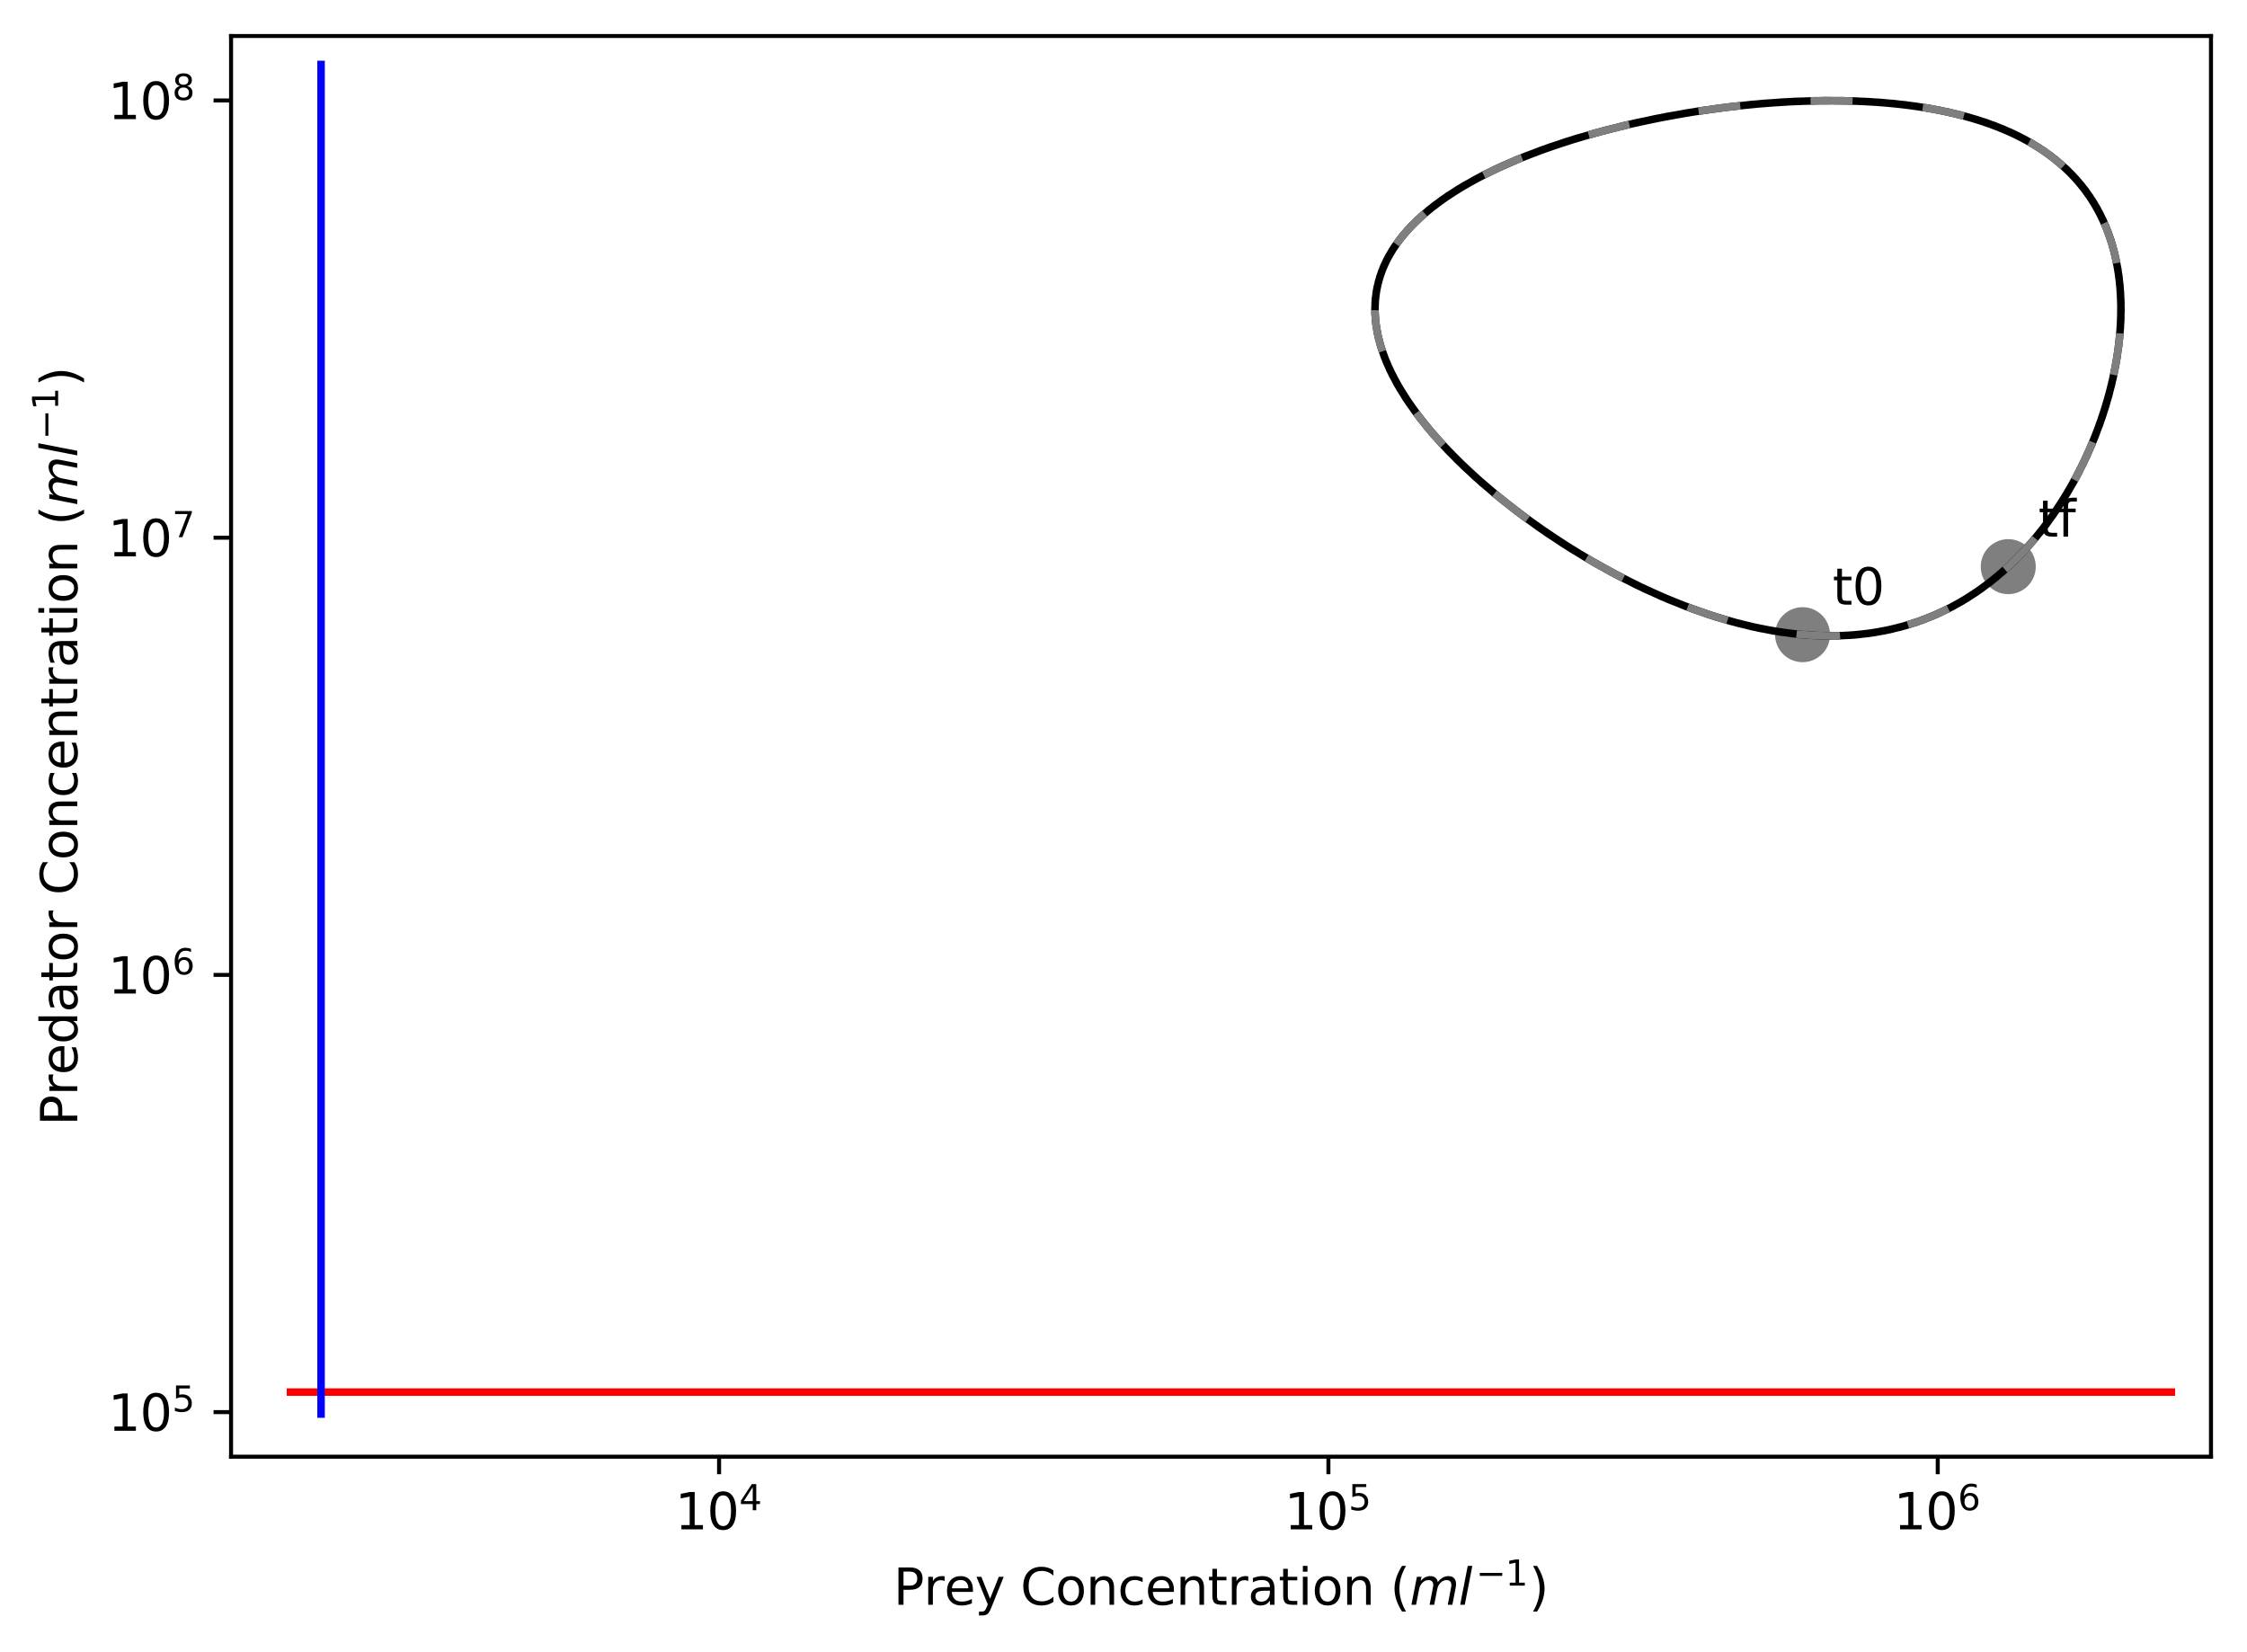 <?xml version="1.0" encoding="utf-8" standalone="no"?>
<!DOCTYPE svg PUBLIC "-//W3C//DTD SVG 1.1//EN"
  "http://www.w3.org/Graphics/SVG/1.1/DTD/svg11.dtd">
<svg xmlns:xlink="http://www.w3.org/1999/xlink" width="449.275pt" height="330.234pt" viewBox="0 0 449.275 330.234" xmlns="http://www.w3.org/2000/svg" version="1.1">
 <defs>
  <style type="text/css">*{stroke-linejoin: round; stroke-linecap: butt}</style>
 </defs>
 <g id="figure_1">
  <g id="patch_1">
   <path d="M 0 330.234 
L 449.275 330.234 
L 449.275 0 
L 0 0 
z
" style="fill: #ffffff"/>
  </g>
  <g id="axes_1">
   <g id="patch_2">
    <path d="M 46.2 291.256 
L 442.075 291.256 
L 442.075 7.2 
L 46.2 7.2 
z
" style="fill: #ffffff"/>
   </g>
   <g id="PathCollection_1">
    <defs>
     <path id="mdf4f81be54" d="M 0 5 
C 1.326 5 2.598 4.473 3.536 3.536 
C 4.473 2.598 5 1.326 5 0 
C 5 -1.326 4.473 -2.598 3.536 -3.536 
C 2.598 -4.473 1.326 -5 0 -5 
C -1.326 -5 -2.598 -4.473 -3.536 -3.536 
C -4.473 -2.598 -5 -1.326 -5 0 
C -5 1.326 -4.473 2.598 -3.536 3.536 
C -2.598 4.473 -1.326 5 0 5 
z
" style="stroke: #7f7f7f"/>
    </defs>
    <g clip-path="url(#pb1dc15477c)">
     <use xlink:href="#mdf4f81be54" x="360.411" y="126.901" style="fill: #7f7f7f; stroke: #7f7f7f"/>
     <use xlink:href="#mdf4f81be54" x="401.54" y="113.296" style="fill: #7f7f7f; stroke: #7f7f7f"/>
    </g>
   </g>
   <g id="matplotlib.axis_1">
    <g id="xtick_1">
     <g id="line2d_1">
      <defs>
       <path id="mb02e4fabbe" d="M 0 0 
L 0 3.5 
" style="stroke: #000000; stroke-width: 0.8"/>
      </defs>
      <g>
       <use xlink:href="#mb02e4fabbe" x="143.776" y="291.256" style="stroke: #000000; stroke-width: 0.8"/>
      </g>
     </g>
     <g id="text_1">
      <!-- $\mathdefault{10^{4}}$ -->
      <g transform="translate(134.976 305.854) scale(0.1 -0.1)">
       <defs>
        <path id="DejaVuSans-31" d="M 794 531 
L 1825 531 
L 1825 4091 
L 703 3866 
L 703 4441 
L 1819 4666 
L 2450 4666 
L 2450 531 
L 3481 531 
L 3481 0 
L 794 0 
L 794 531 
z
" transform="scale(0.016)"/>
        <path id="DejaVuSans-30" d="M 2034 4250 
Q 1547 4250 1301 3770 
Q 1056 3291 1056 2328 
Q 1056 1369 1301 889 
Q 1547 409 2034 409 
Q 2525 409 2770 889 
Q 3016 1369 3016 2328 
Q 3016 3291 2770 3770 
Q 2525 4250 2034 4250 
z
M 2034 4750 
Q 2819 4750 3233 4129 
Q 3647 3509 3647 2328 
Q 3647 1150 3233 529 
Q 2819 -91 2034 -91 
Q 1250 -91 836 529 
Q 422 1150 422 2328 
Q 422 3509 836 4129 
Q 1250 4750 2034 4750 
z
" transform="scale(0.016)"/>
        <path id="DejaVuSans-34" d="M 2419 4116 
L 825 1625 
L 2419 1625 
L 2419 4116 
z
M 2253 4666 
L 3047 4666 
L 3047 1625 
L 3713 1625 
L 3713 1100 
L 3047 1100 
L 3047 0 
L 2419 0 
L 2419 1100 
L 313 1100 
L 313 1709 
L 2253 4666 
z
" transform="scale(0.016)"/>
       </defs>
       <use xlink:href="#DejaVuSans-31" transform="translate(0 0.684)"/>
       <use xlink:href="#DejaVuSans-30" transform="translate(63.623 0.684)"/>
       <use xlink:href="#DejaVuSans-34" transform="translate(128.203 38.966) scale(0.7)"/>
      </g>
     </g>
    </g>
    <g id="xtick_2">
     <g id="line2d_2">
      <g>
       <use xlink:href="#mb02e4fabbe" x="265.607" y="291.256" style="stroke: #000000; stroke-width: 0.8"/>
      </g>
     </g>
     <g id="text_2">
      <!-- $\mathdefault{10^{5}}$ -->
      <g transform="translate(256.807 305.854) scale(0.1 -0.1)">
       <defs>
        <path id="DejaVuSans-35" d="M 691 4666 
L 3169 4666 
L 3169 4134 
L 1269 4134 
L 1269 2991 
Q 1406 3038 1543 3061 
Q 1681 3084 1819 3084 
Q 2600 3084 3056 2656 
Q 3513 2228 3513 1497 
Q 3513 744 3044 326 
Q 2575 -91 1722 -91 
Q 1428 -91 1123 -41 
Q 819 9 494 109 
L 494 744 
Q 775 591 1075 516 
Q 1375 441 1709 441 
Q 2250 441 2565 725 
Q 2881 1009 2881 1497 
Q 2881 1984 2565 2268 
Q 2250 2553 1709 2553 
Q 1456 2553 1204 2497 
Q 953 2441 691 2322 
L 691 4666 
z
" transform="scale(0.016)"/>
       </defs>
       <use xlink:href="#DejaVuSans-31" transform="translate(0 0.684)"/>
       <use xlink:href="#DejaVuSans-30" transform="translate(63.623 0.684)"/>
       <use xlink:href="#DejaVuSans-35" transform="translate(128.203 38.966) scale(0.7)"/>
      </g>
     </g>
    </g>
    <g id="xtick_3">
     <g id="line2d_3">
      <g>
       <use xlink:href="#mb02e4fabbe" x="387.439" y="291.256" style="stroke: #000000; stroke-width: 0.8"/>
      </g>
     </g>
     <g id="text_3">
      <!-- $\mathdefault{10^{6}}$ -->
      <g transform="translate(378.639 305.854) scale(0.1 -0.1)">
       <defs>
        <path id="DejaVuSans-36" d="M 2113 2584 
Q 1688 2584 1439 2293 
Q 1191 2003 1191 1497 
Q 1191 994 1439 701 
Q 1688 409 2113 409 
Q 2538 409 2786 701 
Q 3034 994 3034 1497 
Q 3034 2003 2786 2293 
Q 2538 2584 2113 2584 
z
M 3366 4563 
L 3366 3988 
Q 3128 4100 2886 4159 
Q 2644 4219 2406 4219 
Q 1781 4219 1451 3797 
Q 1122 3375 1075 2522 
Q 1259 2794 1537 2939 
Q 1816 3084 2150 3084 
Q 2853 3084 3261 2657 
Q 3669 2231 3669 1497 
Q 3669 778 3244 343 
Q 2819 -91 2113 -91 
Q 1303 -91 875 529 
Q 447 1150 447 2328 
Q 447 3434 972 4092 
Q 1497 4750 2381 4750 
Q 2619 4750 2861 4703 
Q 3103 4656 3366 4563 
z
" transform="scale(0.016)"/>
       </defs>
       <use xlink:href="#DejaVuSans-31" transform="translate(0 0.766)"/>
       <use xlink:href="#DejaVuSans-30" transform="translate(63.623 0.766)"/>
       <use xlink:href="#DejaVuSans-36" transform="translate(128.203 39.047) scale(0.7)"/>
      </g>
     </g>
    </g>
    <g id="text_4">
     <!-- Prey Concentration ($ml^{-1}$) -->
     <g transform="translate(178.638 320.934) scale(0.1 -0.1)">
      <defs>
       <path id="DejaVuSans-50" d="M 1259 4147 
L 1259 2394 
L 2053 2394 
Q 2494 2394 2734 2622 
Q 2975 2850 2975 3272 
Q 2975 3691 2734 3919 
Q 2494 4147 2053 4147 
L 1259 4147 
z
M 628 4666 
L 2053 4666 
Q 2838 4666 3239 4311 
Q 3641 3956 3641 3272 
Q 3641 2581 3239 2228 
Q 2838 1875 2053 1875 
L 1259 1875 
L 1259 0 
L 628 0 
L 628 4666 
z
" transform="scale(0.016)"/>
       <path id="DejaVuSans-72" d="M 2631 2963 
Q 2534 3019 2420 3045 
Q 2306 3072 2169 3072 
Q 1681 3072 1420 2755 
Q 1159 2438 1159 1844 
L 1159 0 
L 581 0 
L 581 3500 
L 1159 3500 
L 1159 2956 
Q 1341 3275 1631 3429 
Q 1922 3584 2338 3584 
Q 2397 3584 2469 3576 
Q 2541 3569 2628 3553 
L 2631 2963 
z
" transform="scale(0.016)"/>
       <path id="DejaVuSans-65" d="M 3597 1894 
L 3597 1613 
L 953 1613 
Q 991 1019 1311 708 
Q 1631 397 2203 397 
Q 2534 397 2845 478 
Q 3156 559 3463 722 
L 3463 178 
Q 3153 47 2828 -22 
Q 2503 -91 2169 -91 
Q 1331 -91 842 396 
Q 353 884 353 1716 
Q 353 2575 817 3079 
Q 1281 3584 2069 3584 
Q 2775 3584 3186 3129 
Q 3597 2675 3597 1894 
z
M 3022 2063 
Q 3016 2534 2758 2815 
Q 2500 3097 2075 3097 
Q 1594 3097 1305 2825 
Q 1016 2553 972 2059 
L 3022 2063 
z
" transform="scale(0.016)"/>
       <path id="DejaVuSans-79" d="M 2059 -325 
Q 1816 -950 1584 -1140 
Q 1353 -1331 966 -1331 
L 506 -1331 
L 506 -850 
L 844 -850 
Q 1081 -850 1212 -737 
Q 1344 -625 1503 -206 
L 1606 56 
L 191 3500 
L 800 3500 
L 1894 763 
L 2988 3500 
L 3597 3500 
L 2059 -325 
z
" transform="scale(0.016)"/>
       <path id="DejaVuSans-20" transform="scale(0.016)"/>
       <path id="DejaVuSans-43" d="M 4122 4306 
L 4122 3641 
Q 3803 3938 3442 4084 
Q 3081 4231 2675 4231 
Q 1875 4231 1450 3742 
Q 1025 3253 1025 2328 
Q 1025 1406 1450 917 
Q 1875 428 2675 428 
Q 3081 428 3442 575 
Q 3803 722 4122 1019 
L 4122 359 
Q 3791 134 3420 21 
Q 3050 -91 2638 -91 
Q 1578 -91 968 557 
Q 359 1206 359 2328 
Q 359 3453 968 4101 
Q 1578 4750 2638 4750 
Q 3056 4750 3426 4639 
Q 3797 4528 4122 4306 
z
" transform="scale(0.016)"/>
       <path id="DejaVuSans-6f" d="M 1959 3097 
Q 1497 3097 1228 2736 
Q 959 2375 959 1747 
Q 959 1119 1226 758 
Q 1494 397 1959 397 
Q 2419 397 2687 759 
Q 2956 1122 2956 1747 
Q 2956 2369 2687 2733 
Q 2419 3097 1959 3097 
z
M 1959 3584 
Q 2709 3584 3137 3096 
Q 3566 2609 3566 1747 
Q 3566 888 3137 398 
Q 2709 -91 1959 -91 
Q 1206 -91 779 398 
Q 353 888 353 1747 
Q 353 2609 779 3096 
Q 1206 3584 1959 3584 
z
" transform="scale(0.016)"/>
       <path id="DejaVuSans-6e" d="M 3513 2113 
L 3513 0 
L 2938 0 
L 2938 2094 
Q 2938 2591 2744 2837 
Q 2550 3084 2163 3084 
Q 1697 3084 1428 2787 
Q 1159 2491 1159 1978 
L 1159 0 
L 581 0 
L 581 3500 
L 1159 3500 
L 1159 2956 
Q 1366 3272 1645 3428 
Q 1925 3584 2291 3584 
Q 2894 3584 3203 3211 
Q 3513 2838 3513 2113 
z
" transform="scale(0.016)"/>
       <path id="DejaVuSans-63" d="M 3122 3366 
L 3122 2828 
Q 2878 2963 2633 3030 
Q 2388 3097 2138 3097 
Q 1578 3097 1268 2742 
Q 959 2388 959 1747 
Q 959 1106 1268 751 
Q 1578 397 2138 397 
Q 2388 397 2633 464 
Q 2878 531 3122 666 
L 3122 134 
Q 2881 22 2623 -34 
Q 2366 -91 2075 -91 
Q 1284 -91 818 406 
Q 353 903 353 1747 
Q 353 2603 823 3093 
Q 1294 3584 2113 3584 
Q 2378 3584 2631 3529 
Q 2884 3475 3122 3366 
z
" transform="scale(0.016)"/>
       <path id="DejaVuSans-74" d="M 1172 4494 
L 1172 3500 
L 2356 3500 
L 2356 3053 
L 1172 3053 
L 1172 1153 
Q 1172 725 1289 603 
Q 1406 481 1766 481 
L 2356 481 
L 2356 0 
L 1766 0 
Q 1100 0 847 248 
Q 594 497 594 1153 
L 594 3053 
L 172 3053 
L 172 3500 
L 594 3500 
L 594 4494 
L 1172 4494 
z
" transform="scale(0.016)"/>
       <path id="DejaVuSans-61" d="M 2194 1759 
Q 1497 1759 1228 1600 
Q 959 1441 959 1056 
Q 959 750 1161 570 
Q 1363 391 1709 391 
Q 2188 391 2477 730 
Q 2766 1069 2766 1631 
L 2766 1759 
L 2194 1759 
z
M 3341 1997 
L 3341 0 
L 2766 0 
L 2766 531 
Q 2569 213 2275 61 
Q 1981 -91 1556 -91 
Q 1019 -91 701 211 
Q 384 513 384 1019 
Q 384 1609 779 1909 
Q 1175 2209 1959 2209 
L 2766 2209 
L 2766 2266 
Q 2766 2663 2505 2880 
Q 2244 3097 1772 3097 
Q 1472 3097 1187 3025 
Q 903 2953 641 2809 
L 641 3341 
Q 956 3463 1253 3523 
Q 1550 3584 1831 3584 
Q 2591 3584 2966 3190 
Q 3341 2797 3341 1997 
z
" transform="scale(0.016)"/>
       <path id="DejaVuSans-69" d="M 603 3500 
L 1178 3500 
L 1178 0 
L 603 0 
L 603 3500 
z
M 603 4863 
L 1178 4863 
L 1178 4134 
L 603 4134 
L 603 4863 
z
" transform="scale(0.016)"/>
       <path id="DejaVuSans-28" d="M 1984 4856 
Q 1566 4138 1362 3434 
Q 1159 2731 1159 2009 
Q 1159 1288 1364 580 
Q 1569 -128 1984 -844 
L 1484 -844 
Q 1016 -109 783 600 
Q 550 1309 550 2009 
Q 550 2706 781 3412 
Q 1013 4119 1484 4856 
L 1984 4856 
z
" transform="scale(0.016)"/>
       <path id="DejaVuSans-Oblique-6d" d="M 5747 2113 
L 5338 0 
L 4763 0 
L 5166 2094 
Q 5191 2228 5203 2325 
Q 5216 2422 5216 2491 
Q 5216 2772 5059 2928 
Q 4903 3084 4622 3084 
Q 4203 3084 3875 2770 
Q 3547 2456 3450 1953 
L 3066 0 
L 2491 0 
L 2900 2094 
Q 2925 2209 2937 2307 
Q 2950 2406 2950 2484 
Q 2950 2769 2794 2926 
Q 2638 3084 2363 3084 
Q 1938 3084 1609 2770 
Q 1281 2456 1184 1953 
L 800 0 
L 225 0 
L 909 3500 
L 1484 3500 
L 1375 2956 
Q 1609 3263 1923 3423 
Q 2238 3584 2597 3584 
Q 2978 3584 3223 3384 
Q 3469 3184 3519 2828 
Q 3781 3197 4126 3390 
Q 4472 3584 4856 3584 
Q 5306 3584 5551 3325 
Q 5797 3066 5797 2591 
Q 5797 2488 5784 2364 
Q 5772 2241 5747 2113 
z
" transform="scale(0.016)"/>
       <path id="DejaVuSans-Oblique-6c" d="M 1172 4863 
L 1747 4863 
L 800 0 
L 225 0 
L 1172 4863 
z
" transform="scale(0.016)"/>
       <path id="DejaVuSans-2212" d="M 678 2272 
L 4684 2272 
L 4684 1741 
L 678 1741 
L 678 2272 
z
" transform="scale(0.016)"/>
       <path id="DejaVuSans-29" d="M 513 4856 
L 1013 4856 
Q 1481 4119 1714 3412 
Q 1947 2706 1947 2009 
Q 1947 1309 1714 600 
Q 1481 -109 1013 -844 
L 513 -844 
Q 928 -128 1133 580 
Q 1338 1288 1338 2009 
Q 1338 2731 1133 3434 
Q 928 4138 513 4856 
z
" transform="scale(0.016)"/>
      </defs>
      <use xlink:href="#DejaVuSans-50" transform="translate(0 0.684)"/>
      <use xlink:href="#DejaVuSans-72" transform="translate(60.303 0.684)"/>
      <use xlink:href="#DejaVuSans-65" transform="translate(101.416 0.684)"/>
      <use xlink:href="#DejaVuSans-79" transform="translate(162.939 0.684)"/>
      <use xlink:href="#DejaVuSans-20" transform="translate(222.119 0.684)"/>
      <use xlink:href="#DejaVuSans-43" transform="translate(253.906 0.684)"/>
      <use xlink:href="#DejaVuSans-6f" transform="translate(323.73 0.684)"/>
      <use xlink:href="#DejaVuSans-6e" transform="translate(384.912 0.684)"/>
      <use xlink:href="#DejaVuSans-63" transform="translate(448.291 0.684)"/>
      <use xlink:href="#DejaVuSans-65" transform="translate(503.271 0.684)"/>
      <use xlink:href="#DejaVuSans-6e" transform="translate(564.795 0.684)"/>
      <use xlink:href="#DejaVuSans-74" transform="translate(628.174 0.684)"/>
      <use xlink:href="#DejaVuSans-72" transform="translate(667.383 0.684)"/>
      <use xlink:href="#DejaVuSans-61" transform="translate(708.496 0.684)"/>
      <use xlink:href="#DejaVuSans-74" transform="translate(769.775 0.684)"/>
      <use xlink:href="#DejaVuSans-69" transform="translate(808.984 0.684)"/>
      <use xlink:href="#DejaVuSans-6f" transform="translate(836.768 0.684)"/>
      <use xlink:href="#DejaVuSans-6e" transform="translate(897.949 0.684)"/>
      <use xlink:href="#DejaVuSans-20" transform="translate(961.328 0.684)"/>
      <use xlink:href="#DejaVuSans-28" transform="translate(993.115 0.684)"/>
      <use xlink:href="#DejaVuSans-Oblique-6d" transform="translate(1032.129 0.684)"/>
      <use xlink:href="#DejaVuSans-Oblique-6c" transform="translate(1129.541 0.684)"/>
      <use xlink:href="#DejaVuSans-2212" transform="translate(1164.772 38.966) scale(0.7)"/>
      <use xlink:href="#DejaVuSans-31" transform="translate(1223.424 38.966) scale(0.7)"/>
      <use xlink:href="#DejaVuSans-29" transform="translate(1270.695 0.684)"/>
     </g>
    </g>
   </g>
   <g id="matplotlib.axis_2">
    <g id="ytick_1">
     <g id="line2d_4">
      <defs>
       <path id="m8bb6dfb700" d="M 0 0 
L -3.5 0 
" style="stroke: #000000; stroke-width: 0.8"/>
      </defs>
      <g>
       <use xlink:href="#m8bb6dfb700" x="46.2" y="282.344" style="stroke: #000000; stroke-width: 0.8"/>
      </g>
     </g>
     <g id="text_5">
      <!-- $\mathdefault{10^{5}}$ -->
      <g transform="translate(21.6 286.144) scale(0.1 -0.1)">
       <use xlink:href="#DejaVuSans-31" transform="translate(0 0.684)"/>
       <use xlink:href="#DejaVuSans-30" transform="translate(63.623 0.684)"/>
       <use xlink:href="#DejaVuSans-35" transform="translate(128.203 38.966) scale(0.7)"/>
      </g>
     </g>
    </g>
    <g id="ytick_2">
     <g id="line2d_5">
      <g>
       <use xlink:href="#m8bb6dfb700" x="46.2" y="194.926" style="stroke: #000000; stroke-width: 0.8"/>
      </g>
     </g>
     <g id="text_6">
      <!-- $\mathdefault{10^{6}}$ -->
      <g transform="translate(21.6 198.725) scale(0.1 -0.1)">
       <use xlink:href="#DejaVuSans-31" transform="translate(0 0.766)"/>
       <use xlink:href="#DejaVuSans-30" transform="translate(63.623 0.766)"/>
       <use xlink:href="#DejaVuSans-36" transform="translate(128.203 39.047) scale(0.7)"/>
      </g>
     </g>
    </g>
    <g id="ytick_3">
     <g id="line2d_6">
      <g>
       <use xlink:href="#m8bb6dfb700" x="46.2" y="107.507" style="stroke: #000000; stroke-width: 0.8"/>
      </g>
     </g>
     <g id="text_7">
      <!-- $\mathdefault{10^{7}}$ -->
      <g transform="translate(21.6 111.306) scale(0.1 -0.1)">
       <defs>
        <path id="DejaVuSans-37" d="M 525 4666 
L 3525 4666 
L 3525 4397 
L 1831 0 
L 1172 0 
L 2766 4134 
L 525 4134 
L 525 4666 
z
" transform="scale(0.016)"/>
       </defs>
       <use xlink:href="#DejaVuSans-31" transform="translate(0 0.684)"/>
       <use xlink:href="#DejaVuSans-30" transform="translate(63.623 0.684)"/>
       <use xlink:href="#DejaVuSans-37" transform="translate(128.203 38.966) scale(0.7)"/>
      </g>
     </g>
    </g>
    <g id="ytick_4">
     <g id="line2d_7">
      <g>
       <use xlink:href="#m8bb6dfb700" x="46.2" y="20.088" style="stroke: #000000; stroke-width: 0.8"/>
      </g>
     </g>
     <g id="text_8">
      <!-- $\mathdefault{10^{8}}$ -->
      <g transform="translate(21.6 23.888) scale(0.1 -0.1)">
       <defs>
        <path id="DejaVuSans-38" d="M 2034 2216 
Q 1584 2216 1326 1975 
Q 1069 1734 1069 1313 
Q 1069 891 1326 650 
Q 1584 409 2034 409 
Q 2484 409 2743 651 
Q 3003 894 3003 1313 
Q 3003 1734 2745 1975 
Q 2488 2216 2034 2216 
z
M 1403 2484 
Q 997 2584 770 2862 
Q 544 3141 544 3541 
Q 544 4100 942 4425 
Q 1341 4750 2034 4750 
Q 2731 4750 3128 4425 
Q 3525 4100 3525 3541 
Q 3525 3141 3298 2862 
Q 3072 2584 2669 2484 
Q 3125 2378 3379 2068 
Q 3634 1759 3634 1313 
Q 3634 634 3220 271 
Q 2806 -91 2034 -91 
Q 1263 -91 848 271 
Q 434 634 434 1313 
Q 434 1759 690 2068 
Q 947 2378 1403 2484 
z
M 1172 3481 
Q 1172 3119 1398 2916 
Q 1625 2713 2034 2713 
Q 2441 2713 2670 2916 
Q 2900 3119 2900 3481 
Q 2900 3844 2670 4047 
Q 2441 4250 2034 4250 
Q 1625 4250 1398 4047 
Q 1172 3844 1172 3481 
z
" transform="scale(0.016)"/>
       </defs>
       <use xlink:href="#DejaVuSans-31" transform="translate(0 0.766)"/>
       <use xlink:href="#DejaVuSans-30" transform="translate(63.623 0.766)"/>
       <use xlink:href="#DejaVuSans-38" transform="translate(128.203 39.047) scale(0.7)"/>
      </g>
     </g>
    </g>
    <g id="text_9">
     <!-- Predator Concentration ($ml^{-1}$) -->
     <g transform="translate(15.52 225.078) rotate(-90) scale(0.1 -0.1)">
      <defs>
       <path id="DejaVuSans-64" d="M 2906 2969 
L 2906 4863 
L 3481 4863 
L 3481 0 
L 2906 0 
L 2906 525 
Q 2725 213 2448 61 
Q 2172 -91 1784 -91 
Q 1150 -91 751 415 
Q 353 922 353 1747 
Q 353 2572 751 3078 
Q 1150 3584 1784 3584 
Q 2172 3584 2448 3432 
Q 2725 3281 2906 2969 
z
M 947 1747 
Q 947 1113 1208 752 
Q 1469 391 1925 391 
Q 2381 391 2643 752 
Q 2906 1113 2906 1747 
Q 2906 2381 2643 2742 
Q 2381 3103 1925 3103 
Q 1469 3103 1208 2742 
Q 947 2381 947 1747 
z
" transform="scale(0.016)"/>
      </defs>
      <use xlink:href="#DejaVuSans-50" transform="translate(0 0.684)"/>
      <use xlink:href="#DejaVuSans-72" transform="translate(60.303 0.684)"/>
      <use xlink:href="#DejaVuSans-65" transform="translate(101.416 0.684)"/>
      <use xlink:href="#DejaVuSans-64" transform="translate(162.939 0.684)"/>
      <use xlink:href="#DejaVuSans-61" transform="translate(226.416 0.684)"/>
      <use xlink:href="#DejaVuSans-74" transform="translate(287.695 0.684)"/>
      <use xlink:href="#DejaVuSans-6f" transform="translate(326.904 0.684)"/>
      <use xlink:href="#DejaVuSans-72" transform="translate(388.086 0.684)"/>
      <use xlink:href="#DejaVuSans-20" transform="translate(429.199 0.684)"/>
      <use xlink:href="#DejaVuSans-43" transform="translate(460.986 0.684)"/>
      <use xlink:href="#DejaVuSans-6f" transform="translate(530.811 0.684)"/>
      <use xlink:href="#DejaVuSans-6e" transform="translate(591.992 0.684)"/>
      <use xlink:href="#DejaVuSans-63" transform="translate(655.371 0.684)"/>
      <use xlink:href="#DejaVuSans-65" transform="translate(710.352 0.684)"/>
      <use xlink:href="#DejaVuSans-6e" transform="translate(771.875 0.684)"/>
      <use xlink:href="#DejaVuSans-74" transform="translate(835.254 0.684)"/>
      <use xlink:href="#DejaVuSans-72" transform="translate(874.463 0.684)"/>
      <use xlink:href="#DejaVuSans-61" transform="translate(915.576 0.684)"/>
      <use xlink:href="#DejaVuSans-74" transform="translate(976.855 0.684)"/>
      <use xlink:href="#DejaVuSans-69" transform="translate(1016.064 0.684)"/>
      <use xlink:href="#DejaVuSans-6f" transform="translate(1043.848 0.684)"/>
      <use xlink:href="#DejaVuSans-6e" transform="translate(1105.029 0.684)"/>
      <use xlink:href="#DejaVuSans-20" transform="translate(1168.408 0.684)"/>
      <use xlink:href="#DejaVuSans-28" transform="translate(1200.195 0.684)"/>
      <use xlink:href="#DejaVuSans-Oblique-6d" transform="translate(1239.209 0.684)"/>
      <use xlink:href="#DejaVuSans-Oblique-6c" transform="translate(1336.621 0.684)"/>
      <use xlink:href="#DejaVuSans-2212" transform="translate(1371.852 38.966) scale(0.7)"/>
      <use xlink:href="#DejaVuSans-31" transform="translate(1430.504 38.966) scale(0.7)"/>
      <use xlink:href="#DejaVuSans-29" transform="translate(1477.775 0.684)"/>
     </g>
    </g>
   </g>
   <g id="line2d_8">
    <path d="M 360.411 126.901 
L 364.188 127.122 
L 367.838 127.12 
L 371.356 126.902 
L 374.736 126.479 
L 378.106 125.832 
L 381.332 124.988 
L 384.412 123.959 
L 387.469 122.706 
L 390.498 121.217 
L 393.369 119.558 
L 396.203 117.662 
L 398.992 115.519 
L 401.611 113.231 
L 404.172 110.702 
L 406.666 107.926 
L 409.08 104.9 
L 411.401 101.621 
L 413.514 98.254 
L 415.51 94.659 
L 417.369 90.842 
L 418.99 87.009 
L 420.442 82.996 
L 421.639 79.032 
L 422.587 75.158 
L 423.326 71.188 
L 423.808 67.373 
L 424.047 63.745 
L 424.061 60.332 
L 423.853 56.928 
L 423.441 53.779 
L 422.802 50.677 
L 421.994 47.855 
L 420.967 45.108 
L 419.817 42.651 
L 418.467 40.284 
L 416.912 38.018 
L 415.149 35.863 
L 413.178 33.831 
L 411.001 31.93 
L 408.623 30.166 
L 406.049 28.545 
L 403.288 27.072 
L 400.353 25.747 
L 396.991 24.48 
L 393.457 23.386 
L 389.484 22.398 
L 385.364 21.6 
L 380.818 20.947 
L 375.857 20.466 
L 370.506 20.183 
L 364.801 20.116 
L 358.79 20.28 
L 352.534 20.683 
L 346.101 21.329 
L 339.566 22.217 
L 333.287 23.289 
L 327.036 24.578 
L 320.885 26.076 
L 315.137 27.706 
L 309.804 29.446 
L 304.891 31.277 
L 300.398 33.186 
L 296.319 35.158 
L 292.644 37.185 
L 289.492 39.169 
L 286.689 41.188 
L 284.223 43.236 
L 282.08 45.309 
L 280.32 47.31 
L 278.831 49.327 
L 277.6 51.356 
L 276.616 53.395 
L 275.866 55.442 
L 275.32 57.587 
L 275.005 59.736 
L 274.909 61.887 
L 275.028 64.132 
L 275.377 66.468 
L 275.969 68.892 
L 276.815 71.402 
L 277.923 73.994 
L 279.355 76.756 
L 281.078 79.589 
L 283.164 82.578 
L 285.561 85.623 
L 288.35 88.803 
L 291.546 92.104 
L 295.069 95.421 
L 299.01 98.823 
L 303.273 102.202 
L 307.737 105.461 
L 312.491 108.655 
L 317.408 111.686 
L 322.348 114.469 
L 327.285 116.993 
L 332.195 119.252 
L 336.933 121.19 
L 341.605 122.86 
L 346.069 124.223 
L 350.44 125.325 
L 354.577 126.144 
L 358.602 126.718 
L 362.507 127.051 
L 366.287 127.148 
L 369.936 127.017 
L 373.45 126.666 
L 376.825 126.106 
L 380.057 125.349 
L 383.272 124.366 
L 386.338 123.198 
L 389.378 121.797 
L 392.262 120.227 
L 395.111 118.424 
L 397.919 116.378 
L 400.558 114.185 
L 403.143 111.754 
L 405.666 109.079 
L 408.114 106.155 
L 410.474 102.978 
L 412.632 99.709 
L 414.68 96.21 
L 416.599 92.487 
L 418.288 88.738 
L 419.818 84.803 
L 421.102 80.906 
L 422.195 76.871 
L 423.029 72.941 
L 423.612 69.152 
L 423.956 65.539 
L 424.081 61.902 
L 423.977 58.491 
L 423.671 55.326 
L 423.146 52.198 
L 422.45 49.344 
L 421.54 46.556 
L 420.503 44.053 
L 419.268 41.633 
L 417.831 39.308 
L 416.188 37.088 
L 414.337 34.984 
L 412.278 33.007 
L 410.015 31.163 
L 407.552 29.459 
L 404.898 27.901 
L 402.062 26.49 
L 398.798 25.13 
L 395.353 23.945 
L 391.746 22.932 
L 387.705 22.027 
L 383.227 21.266 
L 378.628 20.707 
L 373.63 20.321 
L 368.258 20.129 
L 362.55 20.151 
L 356.558 20.398 
L 350.34 20.878 
L 343.966 21.593 
L 337.509 22.544 
L 331.047 23.725 
L 324.916 25.067 
L 318.899 26.613 
L 313.29 28.282 
L 308.099 30.054 
L 303.328 31.913 
L 298.975 33.845 
L 295.034 35.837 
L 291.494 37.879 
L 288.466 39.876 
L 285.783 41.906 
L 283.432 43.964 
L 281.4 46.044 
L 279.741 48.051 
L 278.348 50.073 
L 277.21 52.106 
L 276.313 54.148 
L 275.647 56.197 
L 275.184 58.344 
L 274.947 60.494 
L 274.928 62.739 
L 275.129 64.983 
L 275.558 67.317 
L 276.228 69.739 
L 277.15 72.246 
L 278.378 74.926 
L 279.89 77.682 
L 281.752 80.598 
L 283.92 83.576 
L 286.471 86.697 
L 289.424 89.948 
L 292.703 93.226 
L 296.398 96.602 
L 300.417 99.97 
L 304.75 103.311 
L 309.386 106.6 
L 314.2 109.739 
L 319.052 112.641 
L 324.034 115.359 
L 328.884 117.757 
L 333.697 119.893 
L 338.455 121.761 
L 343.017 123.317 
L 347.493 124.608 
L 351.744 125.608 
L 355.887 126.356 
L 359.916 126.856 
L 363.693 127.106 
L 367.343 127.133 
L 370.861 126.946 
L 374.373 126.535 
L 377.744 125.913 
L 380.972 125.094 
L 384.182 124.044 
L 387.24 122.808 
L 390.272 121.337 
L 393.146 119.696 
L 395.983 117.819 
L 398.776 115.696 
L 401.399 113.427 
L 403.965 110.918 
L 406.465 108.163 
L 408.886 105.157 
L 411.215 101.899 
L 413.338 98.552 
L 415.344 94.976 
L 417.215 91.178 
L 418.851 87.362 
L 420.319 83.364 
L 421.534 79.413 
L 422.501 75.55 
L 423.262 71.588 
L 423.768 67.779 
L 424.031 64.154 
L 424.066 60.514 
L 423.87 57.109 
L 423.47 53.958 
L 422.845 50.852 
L 422.05 48.027 
L 421.037 45.274 
L 419.9 42.812 
L 418.563 40.438 
L 417.022 38.165 
L 415.273 36.003 
L 413.316 33.963 
L 411.153 32.052 
L 408.787 30.279 
L 406.226 28.649 
L 403.478 27.165 
L 400.554 25.83 
L 397.203 24.552 
L 393.679 23.448 
L 389.715 22.449 
L 385.603 21.641 
L 381.063 20.977 
L 376.107 20.485 
L 370.759 20.191 
L 365.054 20.115 
L 359.042 20.269 
L 352.782 20.663 
L 346.342 21.301 
L 339.799 22.181 
L 333.51 23.247 
L 327.247 24.53 
L 321.084 26.024 
L 315.322 27.65 
L 309.975 29.386 
L 305.048 31.215 
L 300.541 33.121 
L 296.448 35.092 
L 292.76 37.116 
L 289.596 39.099 
L 286.781 41.117 
L 284.303 43.165 
L 282.15 45.236 
L 280.379 47.237 
L 278.881 49.253 
L 277.641 51.282 
L 276.647 53.321 
L 275.889 55.367 
L 275.335 57.512 
L 275.012 59.662 
L 274.908 61.813 
L 275.02 64.057 
L 275.362 66.393 
L 275.947 68.818 
L 276.786 71.328 
L 277.889 73.921 
L 279.313 76.683 
L 281.031 79.517 
L 283.111 82.506 
L 285.502 85.552 
L 288.285 88.733 
L 291.476 92.035 
L 294.994 95.354 
L 298.931 98.757 
L 303.19 102.139 
L 307.65 105.4 
L 312.401 108.597 
L 317.315 111.632 
L 322.253 114.417 
L 327.188 116.946 
L 332.096 119.209 
L 336.833 121.152 
L 341.504 122.827 
L 345.967 124.195 
L 350.337 125.302 
L 354.474 126.127 
L 358.498 126.706 
L 362.403 127.045 
L 366.183 127.148 
L 369.832 127.023 
L 373.346 126.679 
L 376.721 126.126 
L 379.954 125.377 
L 383.17 124.401 
L 386.236 123.24 
L 389.277 121.848 
L 392.163 120.286 
L 395.013 118.491 
L 397.822 116.453 
L 400.463 114.269 
L 403.051 111.847 
L 405.575 109.181 
L 408.026 106.265 
L 410.39 103.098 
L 412.552 99.838 
L 414.604 96.348 
L 416.529 92.632 
L 418.223 88.892 
L 419.76 84.964 
L 421.052 81.073 
L 422.153 77.043 
L 422.996 73.117 
L 423.589 69.332 
L 423.959 65.494 
L 424.081 61.856 
L 423.975 58.446 
L 423.665 55.281 
L 423.137 52.154 
L 422.437 49.301 
L 421.525 46.513 
L 420.484 44.012 
L 419.246 41.594 
L 417.805 39.27 
L 416.159 37.051 
L 414.304 34.95 
L 412.242 32.975 
L 409.975 31.133 
L 407.509 29.432 
L 404.852 27.876 
L 402.013 26.468 
L 398.746 25.111 
L 395.298 23.928 
L 391.689 22.917 
L 387.646 22.016 
L 383.166 21.257 
L 378.566 20.701 
L 373.567 20.317 
L 368.194 20.128 
L 362.487 20.152 
L 356.495 20.401 
L 350.279 20.883 
L 343.906 21.601 
L 337.452 22.554 
L 330.992 23.736 
L 324.864 25.08 
L 318.851 26.626 
L 313.245 28.296 
L 308.057 30.07 
L 303.29 31.929 
L 298.941 33.861 
L 295.003 35.853 
L 291.466 37.896 
L 288.441 39.894 
L 285.761 41.924 
L 283.413 43.982 
L 281.384 46.062 
L 279.727 48.07 
L 278.337 50.091 
L 277.2 52.124 
L 276.306 54.166 
L 275.642 56.215 
L 275.181 58.362 
L 274.946 60.513 
L 274.929 62.757 
L 275.132 65.001 
L 275.563 67.336 
L 276.234 69.758 
L 277.157 72.265 
L 278.387 74.945 
L 279.901 77.7 
L 281.764 80.616 
L 283.934 83.594 
L 286.486 86.715 
L 289.44 89.966 
L 292.721 93.243 
L 296.417 96.618 
L 300.438 99.986 
L 304.771 103.326 
L 309.408 106.615 
L 314.223 109.754 
L 319.076 112.654 
L 324.058 115.372 
L 328.908 117.768 
L 333.722 119.903 
L 338.481 121.77 
L 343.042 123.325 
L 347.519 124.615 
L 351.769 125.613 
L 355.913 126.36 
L 359.942 126.858 
L 363.719 127.107 
L 367.369 127.133 
L 370.887 126.944 
L 374.399 126.531 
L 377.77 125.907 
L 380.998 125.086 
L 384.207 124.035 
L 387.266 122.797 
L 390.297 121.324 
L 393.171 119.681 
L 396.008 117.801 
L 398.8 115.676 
L 401.422 113.405 
L 401.54 113.296 
L 401.54 113.296 
" clip-path="url(#pb1dc15477c)" style="fill: none; stroke: #000000; stroke-width: 1.5; stroke-linecap: square"/>
   </g>
   <g id="line2d_9">
    <path d="M 360.411 126.901 
L 364.188 127.122 
L 367.838 127.12 
L 371.356 126.902 
L 374.736 126.479 
L 378.106 125.832 
L 381.332 124.988 
L 384.412 123.959 
L 387.469 122.706 
L 390.498 121.217 
L 393.369 119.558 
L 396.203 117.662 
L 398.992 115.519 
L 401.611 113.231 
L 404.172 110.702 
L 406.666 107.926 
L 409.08 104.9 
L 411.401 101.621 
L 413.514 98.254 
L 415.51 94.659 
L 417.369 90.842 
L 418.99 87.009 
L 420.442 82.996 
L 421.639 79.032 
L 422.587 75.158 
L 423.326 71.188 
L 423.808 67.373 
L 424.047 63.745 
L 424.061 60.332 
L 423.853 56.928 
L 423.441 53.779 
L 422.802 50.677 
L 421.994 47.855 
L 420.967 45.108 
L 419.817 42.651 
L 418.467 40.284 
L 416.912 38.018 
L 415.149 35.863 
L 413.178 33.831 
L 411.001 31.93 
L 408.623 30.166 
L 406.049 28.545 
L 403.288 27.072 
L 400.353 25.747 
L 396.991 24.48 
L 393.457 23.386 
L 389.484 22.398 
L 385.364 21.6 
L 380.818 20.947 
L 375.857 20.466 
L 370.506 20.183 
L 364.801 20.116 
L 358.79 20.28 
L 352.534 20.683 
L 346.101 21.329 
L 339.566 22.217 
L 333.287 23.289 
L 327.036 24.578 
L 320.885 26.076 
L 315.137 27.706 
L 309.804 29.446 
L 304.891 31.277 
L 300.398 33.186 
L 296.319 35.158 
L 292.644 37.185 
L 289.492 39.169 
L 286.689 41.188 
L 284.223 43.236 
L 282.08 45.309 
L 280.32 47.31 
L 278.831 49.327 
L 277.6 51.356 
L 276.616 53.395 
L 275.866 55.442 
L 275.32 57.587 
L 275.005 59.736 
L 274.909 61.887 
L 275.028 64.132 
L 275.377 66.468 
L 275.969 68.892 
L 276.815 71.402 
L 277.923 73.994 
L 279.355 76.756 
L 281.078 79.589 
L 283.164 82.578 
L 285.561 85.623 
L 288.35 88.803 
L 291.546 92.104 
L 295.069 95.421 
L 299.01 98.823 
L 303.273 102.202 
L 307.737 105.461 
L 312.491 108.655 
L 317.408 111.686 
L 322.348 114.469 
L 327.285 116.993 
L 332.195 119.252 
L 336.933 121.19 
L 341.605 122.86 
L 346.069 124.223 
L 350.44 125.325 
L 354.577 126.144 
L 358.602 126.718 
L 362.507 127.051 
L 366.287 127.148 
L 369.936 127.017 
L 373.45 126.666 
L 376.825 126.106 
L 380.057 125.349 
L 383.272 124.366 
L 386.338 123.198 
L 389.378 121.797 
L 392.262 120.227 
L 395.111 118.424 
L 397.919 116.378 
L 400.558 114.185 
L 403.143 111.754 
L 405.666 109.079 
L 408.114 106.155 
L 410.474 102.978 
L 412.632 99.709 
L 414.68 96.21 
L 416.599 92.487 
L 418.288 88.738 
L 419.818 84.803 
L 421.102 80.906 
L 422.195 76.871 
L 423.029 72.941 
L 423.612 69.152 
L 423.956 65.539 
L 424.081 61.902 
L 423.977 58.491 
L 423.671 55.326 
L 423.146 52.198 
L 422.45 49.344 
L 421.54 46.556 
L 420.503 44.053 
L 419.268 41.633 
L 417.831 39.308 
L 416.188 37.088 
L 414.337 34.984 
L 412.278 33.007 
L 410.015 31.163 
L 407.552 29.459 
L 404.898 27.901 
L 402.062 26.49 
L 398.798 25.13 
L 395.353 23.945 
L 391.746 22.932 
L 387.705 22.027 
L 383.227 21.266 
L 378.628 20.707 
L 373.63 20.321 
L 368.258 20.129 
L 362.55 20.151 
L 356.558 20.398 
L 350.34 20.878 
L 343.966 21.593 
L 337.509 22.544 
L 331.047 23.725 
L 324.916 25.067 
L 318.899 26.613 
L 313.29 28.282 
L 308.099 30.054 
L 303.328 31.913 
L 298.975 33.845 
L 295.034 35.837 
L 291.494 37.879 
L 288.466 39.876 
L 285.783 41.906 
L 283.432 43.964 
L 281.4 46.044 
L 279.741 48.051 
L 278.348 50.073 
L 277.21 52.106 
L 276.313 54.148 
L 275.647 56.197 
L 275.184 58.344 
L 274.947 60.494 
L 274.928 62.739 
L 275.129 64.983 
L 275.558 67.317 
L 276.228 69.739 
L 277.15 72.246 
L 278.378 74.926 
L 279.89 77.682 
L 281.752 80.598 
L 283.92 83.576 
L 286.471 86.697 
L 289.424 89.948 
L 292.703 93.226 
L 296.398 96.602 
L 300.417 99.97 
L 304.75 103.311 
L 309.386 106.6 
L 314.2 109.739 
L 319.052 112.641 
L 324.034 115.359 
L 328.884 117.757 
L 333.697 119.893 
L 338.455 121.761 
L 343.017 123.317 
L 347.493 124.608 
L 351.744 125.608 
L 355.887 126.356 
L 359.916 126.856 
L 363.693 127.106 
L 367.343 127.133 
L 370.861 126.946 
L 374.373 126.535 
L 377.744 125.913 
L 380.972 125.094 
L 384.182 124.044 
L 387.24 122.808 
L 390.272 121.337 
L 393.146 119.696 
L 395.983 117.819 
L 398.776 115.696 
L 401.399 113.427 
L 403.965 110.918 
L 406.465 108.163 
L 408.886 105.157 
L 411.215 101.899 
L 413.338 98.552 
L 415.344 94.976 
L 417.215 91.178 
L 418.851 87.362 
L 420.319 83.364 
L 421.534 79.413 
L 422.501 75.55 
L 423.262 71.588 
L 423.768 67.779 
L 424.031 64.154 
L 424.066 60.514 
L 423.87 57.109 
L 423.47 53.958 
L 422.845 50.852 
L 422.05 48.027 
L 421.037 45.274 
L 419.9 42.812 
L 418.563 40.438 
L 417.022 38.165 
L 415.273 36.003 
L 413.316 33.963 
L 411.153 32.052 
L 408.787 30.279 
L 406.226 28.649 
L 403.478 27.165 
L 400.554 25.83 
L 397.203 24.552 
L 393.679 23.448 
L 389.715 22.449 
L 385.603 21.641 
L 381.063 20.977 
L 376.107 20.485 
L 370.759 20.191 
L 365.054 20.115 
L 359.042 20.269 
L 352.782 20.663 
L 346.342 21.301 
L 339.799 22.181 
L 333.51 23.247 
L 327.247 24.53 
L 321.084 26.024 
L 315.322 27.65 
L 309.975 29.386 
L 305.048 31.215 
L 300.541 33.121 
L 296.448 35.092 
L 292.76 37.116 
L 289.596 39.099 
L 286.781 41.117 
L 284.303 43.165 
L 282.15 45.236 
L 280.379 47.237 
L 278.881 49.253 
L 277.641 51.282 
L 276.647 53.321 
L 275.889 55.367 
L 275.335 57.512 
L 275.012 59.662 
L 274.908 61.813 
L 275.02 64.057 
L 275.362 66.393 
L 275.947 68.818 
L 276.786 71.328 
L 277.889 73.921 
L 279.313 76.683 
L 281.031 79.517 
L 283.111 82.506 
L 285.502 85.552 
L 288.285 88.733 
L 291.476 92.035 
L 294.994 95.354 
L 298.931 98.757 
L 303.19 102.139 
L 307.65 105.4 
L 312.401 108.597 
L 317.315 111.632 
L 322.253 114.417 
L 327.188 116.946 
L 332.096 119.209 
L 336.833 121.152 
L 341.504 122.827 
L 345.967 124.195 
L 350.337 125.302 
L 354.474 126.127 
L 358.498 126.706 
L 362.403 127.045 
L 366.183 127.148 
L 369.832 127.023 
L 373.346 126.679 
L 376.721 126.126 
L 379.954 125.377 
L 383.17 124.401 
L 386.236 123.24 
L 389.277 121.848 
L 392.163 120.286 
L 395.013 118.491 
L 397.822 116.453 
L 400.463 114.269 
L 403.051 111.847 
L 405.575 109.181 
L 408.026 106.265 
L 410.39 103.098 
L 412.552 99.838 
L 414.604 96.348 
L 416.529 92.632 
L 418.223 88.892 
L 419.76 84.964 
L 421.052 81.073 
L 422.153 77.043 
L 422.996 73.117 
L 423.589 69.332 
L 423.959 65.494 
L 424.081 61.856 
L 423.975 58.446 
L 423.665 55.281 
L 423.137 52.154 
L 422.437 49.301 
L 421.525 46.513 
L 420.484 44.012 
L 419.246 41.594 
L 417.805 39.27 
L 416.159 37.051 
L 414.304 34.95 
L 412.242 32.975 
L 409.975 31.133 
L 407.509 29.432 
L 404.852 27.876 
L 402.013 26.468 
L 398.746 25.111 
L 395.298 23.928 
L 391.689 22.917 
L 387.646 22.016 
L 383.166 21.257 
L 378.566 20.701 
L 373.567 20.317 
L 368.194 20.128 
L 362.487 20.152 
L 356.495 20.401 
L 350.279 20.883 
L 343.906 21.601 
L 337.452 22.554 
L 330.992 23.736 
L 324.864 25.08 
L 318.851 26.626 
L 313.245 28.296 
L 308.057 30.07 
L 303.29 31.929 
L 298.941 33.861 
L 295.003 35.853 
L 291.466 37.896 
L 288.441 39.894 
L 285.761 41.924 
L 283.413 43.982 
L 281.384 46.062 
L 279.727 48.07 
L 278.337 50.091 
L 277.2 52.124 
L 276.306 54.166 
L 275.642 56.215 
L 275.181 58.362 
L 274.946 60.513 
L 274.929 62.757 
L 275.132 65.001 
L 275.563 67.336 
L 276.234 69.758 
L 277.157 72.265 
L 278.387 74.945 
L 279.901 77.7 
L 281.764 80.616 
L 283.934 83.594 
L 286.486 86.715 
L 289.44 89.966 
L 292.721 93.243 
L 296.417 96.618 
L 300.438 99.986 
L 304.771 103.326 
L 309.408 106.615 
L 314.223 109.754 
L 319.076 112.654 
L 324.058 115.372 
L 328.908 117.768 
L 333.722 119.903 
L 338.481 121.77 
L 343.042 123.325 
L 347.519 124.615 
L 351.769 125.613 
L 355.913 126.36 
L 359.942 126.858 
L 363.719 127.107 
L 367.369 127.133 
L 370.887 126.944 
L 374.399 126.531 
L 377.77 125.907 
L 380.998 125.086 
L 384.207 124.035 
L 387.266 122.797 
L 390.297 121.324 
L 393.171 119.681 
L 396.008 117.801 
L 398.8 115.676 
L 401.422 113.405 
L 401.54 113.296 
L 401.54 113.296 
" clip-path="url(#pb1dc15477c)" style="fill: none; stroke-dasharray: 7.5,15; stroke-dashoffset: 0; stroke: #7f7f7f; stroke-width: 1.5"/>
   </g>
   <g id="line2d_10">
    <path d="M 58.076 278.344 
L 434.158 278.344 
" clip-path="url(#pb1dc15477c)" style="fill: none; stroke: #ff0000; stroke-width: 1.5; stroke-linecap: square"/>
   </g>
   <g id="line2d_11">
    <path d="M 64.194 282.734 
L 64.194 12.881 
" clip-path="url(#pb1dc15477c)" style="fill: none; stroke: #0000ff; stroke-width: 1.5; stroke-linecap: square"/>
   </g>
   <g id="patch_3">
    <path d="M 46.2 291.256 
L 46.2 7.2 
" style="fill: none; stroke: #000000; stroke-width: 0.8; stroke-linejoin: miter; stroke-linecap: square"/>
   </g>
   <g id="patch_4">
    <path d="M 442.075 291.256 
L 442.075 7.2 
" style="fill: none; stroke: #000000; stroke-width: 0.8; stroke-linejoin: miter; stroke-linecap: square"/>
   </g>
   <g id="patch_5">
    <path d="M 46.2 291.256 
L 442.075 291.256 
" style="fill: none; stroke: #000000; stroke-width: 0.8; stroke-linejoin: miter; stroke-linecap: square"/>
   </g>
   <g id="patch_6">
    <path d="M 46.2 7.2 
L 442.075 7.2 
" style="fill: none; stroke: #000000; stroke-width: 0.8; stroke-linejoin: miter; stroke-linecap: square"/>
   </g>
   <g id="text_10">
    <!-- t0 -->
    <g transform="translate(366.411 120.901) scale(0.1 -0.1)">
     <use xlink:href="#DejaVuSans-74"/>
     <use xlink:href="#DejaVuSans-30" transform="translate(39.209 0)"/>
    </g>
   </g>
   <g id="text_11">
    <!-- tf -->
    <g transform="translate(407.54 107.296) scale(0.1 -0.1)">
     <defs>
      <path id="DejaVuSans-66" d="M 2375 4863 
L 2375 4384 
L 1825 4384 
Q 1516 4384 1395 4259 
Q 1275 4134 1275 3809 
L 1275 3500 
L 2222 3500 
L 2222 3053 
L 1275 3053 
L 1275 0 
L 697 0 
L 697 3053 
L 147 3053 
L 147 3500 
L 697 3500 
L 697 3744 
Q 697 4328 969 4595 
Q 1241 4863 1831 4863 
L 2375 4863 
z
" transform="scale(0.016)"/>
     </defs>
     <use xlink:href="#DejaVuSans-74"/>
     <use xlink:href="#DejaVuSans-66" transform="translate(39.209 0)"/>
    </g>
   </g>
  </g>
 </g>
 <defs>
  <clipPath id="pb1dc15477c">
   <rect x="46.2" y="7.2" width="395.875" height="284.056"/>
  </clipPath>
 </defs>
</svg>
